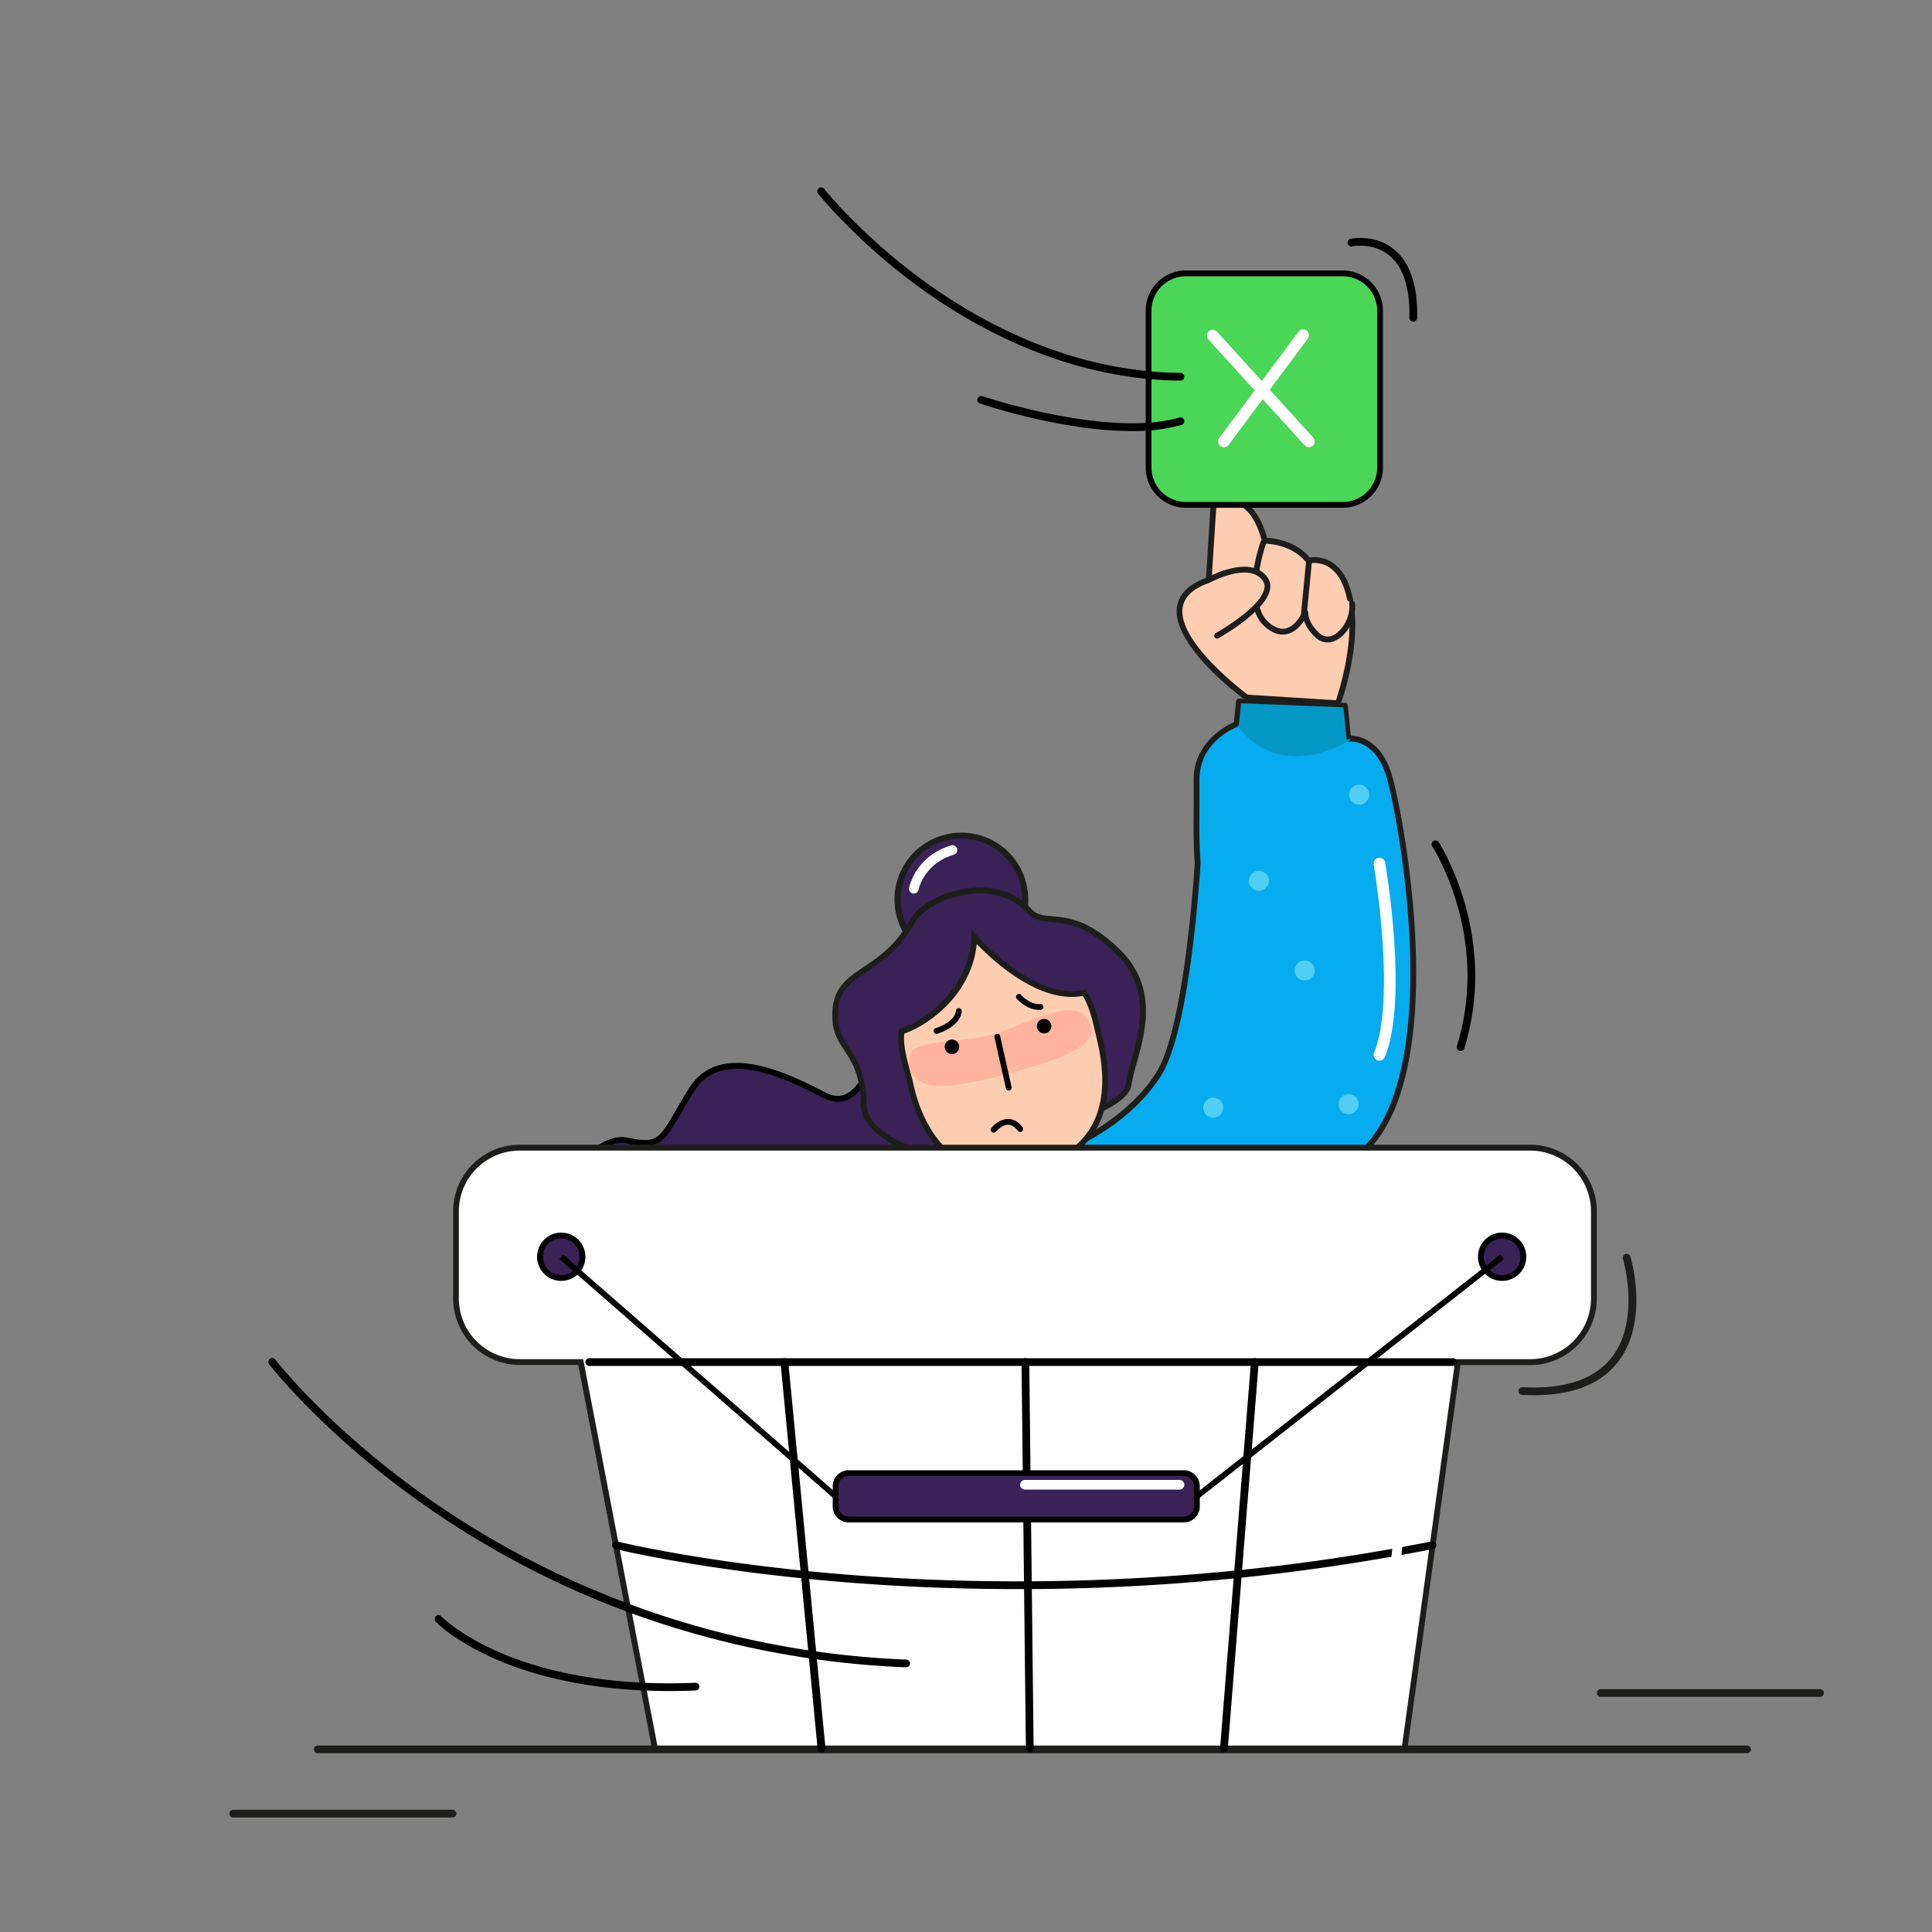 <svg xmlns="http://www.w3.org/2000/svg" width="1000" height="1000" viewBox="0 0 1000 1000">
  <rect x="0" y="0" width="1000" height="1000" fill="#808080" stroke="none"/>
  <g id="ee8fcc26-de0d-4f11-aa21-7dc6a3468b35" data-name="illustration">
    <g id="bc81499b-1af9-4ad2-ac00-09c609e32fb2" data-name="basket">
      <g id="ad056bf8-23ec-432b-8878-03421867fdbf" data-name="line">
        <path d="M904.29,907.46H164.48a2,2,0,0,1,0-4H904.29a2,2,0,0,1,0,4Z" style="fill: #1d1d1b"/>
        <path d="M942,878.29H828.54a2,2,0,0,1,0-4H942a2,2,0,0,1,0,4Z" style="fill: #1d1d1b"/>
        <path d="M234.22,940.73H120.73a2,2,0,0,1,0-4H234.22a2,2,0,1,1,0,4Z" style="fill: #1d1d1b"/>
      </g>
      <g id="b0eccf68-4a15-40af-aecd-a331ed2408a6" data-name="woman">
        <g>
          <path d="M450.44,550.57s-6.7,25.07-23.69,16.35-53.2-27.73-68.74-3-13.76,30.65-33.88,26.34-66.85,52-15.9,79c83.51,44.32,186.1-85.11,186.1-85.11l-13.39-17Z" style="fill: #382256"/>
          <path d="M345.72,680a80.47,80.47,0,0,1-38.19-9.4c-20.75-11-28.43-28.92-21.06-49.12,6.84-18.76,26-35.25,38-32.7,15.29,3.28,16.6,1,25.11-13.66,2-3.45,4.26-7.36,7.18-12,16.07-25.6,52.52-6.88,70,2.11l.65.34c3.72,1.91,7.17,2.18,10.26.81,7.82-3.47,11.27-16.09,11.3-16.22l.5-1.84L481.93,566l14.31,18.17-.74.93c-.26.32-26.18,32.82-62,59.45-21.1,15.68-41.47,26.3-60.55,31.57A101.93,101.93,0,0,1,345.72,680Zm-23.86-88.48c-9.88,0-26.18,13.46-32.57,31-4,11-6.75,31.43,19.64,45.44,42.45,22.52,90.19-1.61,122.77-25.82,32.15-23.89,56.24-52.53,60.71-58L480,568.36l-28.62-15.6c-1.35,4-5.18,13.17-12.42,16.38-4,1.76-8.28,1.46-12.85-.88l-.65-.34c-16.72-8.59-51.52-26.46-66.13-3.18-2.89,4.6-5.14,8.49-7.13,11.92-8.6,14.84-10.91,18.82-28.33,15.09A8.86,8.86,0,0,0,321.86,591.55Z"/>
        </g>
        <g>
          <circle cx="497.63" cy="465.62" r="33.08" style="fill: #382256"/>
          <path d="M497.63,500.21a34.62,34.62,0,1,1,7.55-.84A34.63,34.63,0,0,1,497.63,500.21Zm.06-66.18a32.25,32.25,0,0,0-6.95.77,31.42,31.42,0,1,0,6.95-.77Z" style="fill: #1d1e1b"/>
        </g>
        <g>
          <path d="M532.87,471.6c-18.46-20.52-53.66-7.32-60.5,5.07-17,30.76-42.15,23.68-40,52.08C433.51,543,447,545.53,447,572.08c0,13.7,26.65,28.71,46.6,24.24s88.22-19,90.44-34.87,18.82-45.43-5.76-69.2C553.48,468.22,540.87,480.5,532.87,471.6Z" style="fill: #382256"/>
          <path d="M486.05,598.63c-11.81,0-23.77-5.18-31-11-6.11-4.87-9.48-10.4-9.5-15.58-.05-15.28-4.61-22.3-8.62-28.5-2.84-4.38-5.53-8.52-6-14.72-1.28-16.62,6.42-21.8,16.18-28.37,7.76-5.23,16.57-11.16,24-24.56,4.26-7.72,17.48-14.68,30.74-16.2S526.33,462.1,534,470.6c2.65,2.94,6,3.23,10.55,3.63,8,.71,19,1.67,34.83,16.94,20,19.38,13.64,42.28,9,59a97,97,0,0,0-2.76,11.5c-2,14.42-48.54,26.56-88.86,35.52l-2.73.61A36.37,36.37,0,0,1,486.05,598.63Zm21.18-136.21a44.18,44.18,0,0,0-5.08.3c-13.61,1.56-25.16,8.68-28.47,14.67-7.75,14-17.27,20.44-24.92,25.6-9.63,6.49-16,10.77-14.86,25.64.42,5.44,2.79,9.1,5.53,13.33,4,6.22,9.05,14,9.11,30.12,0,4.25,3,8.95,8.37,13.25,8.33,6.65,23.28,12.47,36.4,9.53l2.74-.61c56.11-12.47,85.23-23.58,86.54-33a100.62,100.62,0,0,1,2.84-11.89c4.48-16,10.6-37.88-8.16-56-15-14.54-25.42-15.45-33-16.11-4.87-.43-9.07-.8-12.51-4.61h0C525.77,466,517.19,462.42,507.23,462.42Z" style="fill: #1d1e1b"/>
        </g>
        <g>
          <path d="M694.63,603.72c59.3-29.65,30.67-180.8,24.37-202.12s-21.21-19.3-21.21-19.3l-1.69-17.13L641.25,363,640,374.74s-20.84,7.66-20.73,28.86-.46,28.08.54,42.91c0,0-4.88,85-20.15,109.25s-42.94,36.13-42.94,36.13" style="fill: #07acee"/>
          <path d="M694.63,605.22a1.5,1.5,0,0,1-.67-2.84c30.56-15.28,36.42-64.35,36-102.83-.54-44.32-9.24-87-12.35-97.53-5.87-19.85-19.44-18.25-19.58-18.23a1.53,1.53,0,0,1-1.13-.31,1.48,1.48,0,0,1-.56-1l-1.56-15.83-52.14-2.07-1.07,10.34a1.52,1.52,0,0,1-1,1.26c-.81.3-19.84,7.57-19.74,27.44,0,6.88,0,12.19,0,16.87-.06,9.62-.11,16,.57,26a.6.6,0,0,1,0,.19c-.2,3.48-5.08,85.64-20.38,110s-42.47,36.22-43.62,36.71a1.5,1.5,0,1,1-1.18-2.76c.27-.12,27.43-12,42.26-35.55,14.67-23.32,19.73-105.2,19.92-108.44-.68-10-.63-16.42-.57-26.07,0-4.68.07-10,0-16.84-.1-19.43,16.74-28.1,20.82-29.91l1.13-10.85a1.5,1.5,0,0,1,1.55-1.35l54.85,2.17A1.51,1.51,0,0,1,697.6,365l1.55,15.74c4.22.14,15.92,2.21,21.29,20.4C726.9,423,755.82,574.8,695.3,605.06A1.44,1.44,0,0,1,694.63,605.22Z" style="fill: #1d1d1b"/>
        </g>
        <path d="M697,382.69a12.25,12.25,0,0,1,2.51,0c-11.52,6.8-39,18.69-59.1-7,.48-.21.77-.32.77-.32L642.37,364l53,2.1Z" style="fill: #0598c6"/>
        <path d="M524.4,530.18c-15.82,6.48-39.31,3.27-42,9.83s1.57,13.92,10.83,14.25,18.07-1.53,35.92-6.23,35-10.64,31.17-19.94S547.66,520.65,524.4,530.18Z" style="fill: #ffb49f"/>
        <g>
          <path d="M504.27,484.94c-.68,27-23.8,44.46-37.56,48.89-1.33,8.48,2.59,18.65,4.64,27.81,7.53,33.63,31.31,53.85,63.1,44.43,31-9.2,43.54-30.93,34.88-67.9-2-8.72-3.64-17.48-8.14-24.36C534.4,519.68,504.27,484.94,504.27,484.94Z" style="fill: #ffcdb2"/>
          <path d="M519.3,609.87a43.55,43.55,0,0,1-22.31-6c-13.15-7.73-22.78-22.62-27.1-41.95-.51-2.26-1.12-4.55-1.77-7-1.93-7.23-3.94-14.72-2.89-21.39l.14-.91.88-.28c14.79-4.77,35.9-22.65,36.52-47.51l.09-3.87L505.4,484c.29.34,29.86,34,55.47,28.39l1-.22.57.87c4.11,6.29,5.9,14.13,7.63,21.72.23,1,.47,2.08.71,3.12,4.35,18.54,3.44,33.81-2.69,45.4-6,11.35-17.18,19.52-33.22,24.27A54.82,54.82,0,0,1,519.3,609.87ZM468.07,535c-.64,5.85,1.18,12.66,2.95,19.26.63,2.34,1.28,4.76,1.8,7.09,4.14,18.5,13.26,32.71,25.69,40,10.24,6,22.52,7.16,35.51,3.31,31.05-9.21,42.12-30.83,33.85-66.12l-.72-3.13c-1.66-7.3-3.24-14.21-6.68-19.9a31.54,31.54,0,0,1-5.64.5c-21.15,0-42.24-20.06-49.28-27.43C503.11,513.75,482,530.07,468.07,535Z" style="fill: #1d1d1b"/>
        </g>
        <path d="M521.5,532.92c-18.79,7.92-46.84,4.37-50,12.22s2,16.59,13.09,16.88,21.53-2,42.77-7.86,41.61-13.09,36.95-24.14S549.14,521.29,521.5,532.92Z" style="fill: #ffb49f"/>
        <path d="M484.73,535.11a1.5,1.5,0,0,1-.43-2.94c.1,0,9.89-3,10.5-9a1.5,1.5,0,1,1,3,.31c-.81,8-12.15,11.43-12.63,11.57A1.23,1.23,0,0,1,484.73,535.11Z"/>
        <path d="M537.71,522.71c-6.25,0-11.22-5.5-11.44-5.74a1.5,1.5,0,0,1,2.24-2h0c0,.06,4.72,5.22,9.91,4.71a1.5,1.5,0,0,1,.29,3C538.37,522.7,538,522.71,537.71,522.71Z"/>
        <circle cx="492.73" cy="541.83" r="3.76"/>
        <circle cx="540.42" cy="531.16" r="3.76"/>
        <path d="M522.12,564.49a1.52,1.52,0,0,1-1.47-1.17l-5.91-26.42a1.5,1.5,0,0,1,2.93-.65l5.91,26.41a1.5,1.5,0,0,1-1.14,1.79A1.22,1.22,0,0,1,522.12,564.49Z"/>
        <path d="M514.28,586.28a1.45,1.45,0,0,1-.94-.34,1.5,1.5,0,0,1-.23-2.11c.16-.19,3.83-4.65,8.66-4.65h.11c2.74,0,5.23,1.49,7.37,4.29a1.5,1.5,0,1,1-2.38,1.83c-1.56-2-3.25-3.09-5-3.12-3.38,0-6.36,3.51-6.38,3.54A1.5,1.5,0,0,1,514.28,586.28Z"/>
        <g>
          <path d="M645.26,361s-62.68-45.83-19.59-60.81l2.47-38.65s18.52-12.12,26.55,18.33c0,0,14.43-.19,22.63,10.32,0,0,15.58-4.21,21,18,5.9,24-5.81,55.82-5.81,55.82Z" style="fill: #ffcdb2"/>
          <path d="M693.55,365.55l-48.83-3.08-.35-.26c-1.56-1.14-38.14-28.14-35.15-48.16,1-6.58,6-11.61,15-14.94l2.45-38.41.63-.41c.29-.19,7-4.53,14.54-1.65,6.27,2.4,11,9.05,14,19.76,3.64.19,14.78,1.49,22.07,10.14a17,17,0,0,1,11,2.17c5.17,3.05,8.82,8.8,10.86,17.1,5.93,24.19-5.38,55.38-5.87,56.69Zm-47.76-6,45.69,2.89c1.92-5.67,10.53-33,5.4-53.9-1.82-7.45-5-12.56-9.41-15.19a13.89,13.89,0,0,0-9.77-1.69l-1,.25-.62-.78c-7.66-9.81-21.28-9.74-21.42-9.74h-1.17l-.3-1.13c-2.73-10.36-6.92-16.69-12.45-18.81-4.91-1.89-9.56.13-11.2,1l-2.49,38.84-.94.33c-8.43,2.93-13.13,7.26-14,12.88C609.61,331.77,642.06,356.72,645.79,359.53Z" style="fill: #1d1d1b"/>
        </g>
        <g>
          <path d="M699.87,312.57c1.06,11.1-10,23.65-18,16.24-6.63-6.15-6.22-11.79-6.22-11.79s-7.21,17.33-20,6.2-1.75-42.33-1.75-42.33" style="fill: #ffcdb2"/>
          <path d="M687.14,332.54a9.18,9.18,0,0,1-6.3-2.63,21.6,21.6,0,0,1-5.9-8.54c-1.78,2.65-4.68,5.88-8.69,6.81-3.76.88-7.66-.4-11.59-3.82-13.41-11.67-2.65-42.66-2.18-44a1.5,1.5,0,1,1,2.83,1c-.11.3-10.56,30.38,1.32,40.7,3.16,2.75,6.16,3.83,8.93,3.18,5.48-1.28,8.66-8.75,8.69-8.82a1.5,1.5,0,0,1,2.88.68c0,.19-.2,5.06,5.75,10.58a6.13,6.13,0,0,0,7.35,1c4.46-2.21,8.8-9.18,8.14-16a1.5,1.5,0,1,1,3-.29c.72,7.46-3.68,16-9.8,19A9.91,9.91,0,0,1,687.14,332.54Z" style="fill: #1d1d1b"/>
        </g>
        <g>
          <line x1="677.58" y1="290.25" x2="674.82" y2="318.68" style="fill: #ffcdb2"/>
          <path d="M674.82,320.18h-.15a1.5,1.5,0,0,1-1.35-1.64l2.76-28.42a1.5,1.5,0,1,1,3,.29l-2.76,28.42A1.51,1.51,0,0,1,674.82,320.18Z" style="fill: #1d1d1b"/>
        </g>
        <g>
          <path d="M625.71,300.16s21.11-11.57,29.09-.51S630,329,630,329" style="fill: #ffcdb2"/>
          <path d="M630,330.52a1.5,1.5,0,0,1-.73-2.81c.23-.13,22.91-12.91,25.11-22.86a5.09,5.09,0,0,0-.81-4.32c-7.11-9.86-27,.84-27.15.94a1.5,1.5,0,1,1-1.44-2.63c.91-.5,22.37-12.06,31-.07a8.08,8.08,0,0,1,1.3,6.73c-2.49,11.26-25.6,24.28-26.58,24.83A1.59,1.59,0,0,1,630,330.52Z" style="fill: #1d1d1b"/>
        </g>
        <circle cx="698.02" cy="571.5" r="5.19" style="fill: #51cef4"/>
        <circle cx="627.95" cy="573.32" r="5.19" style="fill: #51cef4"/>
        <circle cx="675.27" cy="502.33" r="5.19" style="fill: #51cef4"/>
        <circle cx="651.61" cy="455.92" r="5.19" style="fill: #51cef4"/>
        <circle cx="703.49" cy="411.32" r="5.19" style="fill: #51cef4"/>
        <path d="M756,544a2,2,0,0,1-.59-.09,2,2,0,0,1-1.32-2.5C771.58,485,741.63,438.56,741.33,438.1a2,2,0,1,1,3.34-2.2c.31.48,31.31,48.46,13.24,106.69A2,2,0,0,1,756,544Z"/>
        <path d="M714,549a3,3,0,0,1-1.15-.23,3,3,0,0,1-1.62-3.92c11.53-27.86-.07-96.65-.19-97.34a3,3,0,0,1,5.92-1c.49,2.9,12,71.2-.19,100.66A3,3,0,0,1,714,549Z" style="fill: #fff"/>
        <path d="M473,462.5a2.92,2.92,0,0,1-.5-.05,2.5,2.5,0,0,1-1.95-2.94c.13-.67,3.5-16.54,21.74-21.91a2.5,2.5,0,1,1,1.42,4.8c-15.27,4.49-18.15,17.55-18.26,18.1A2.52,2.52,0,0,1,473,462.5Z" style="fill: #fff"/>
      </g>
      <g id="f359001d-245f-4917-8b1e-ab34150fef52" data-name="basket">
        <path d="M793.86,722.16c-1.94,0-3.93-.06-6-.16a2,2,0,0,1-1.89-2.11,2,2,0,0,1,2.11-1.89c21.68,1.14,37.18-4,46.06-15.3,15.21-19.37,6-50.81,5.91-51.12a2,2,0,1,1,3.84-1.16c.41,1.37,9.89,33.72-6.6,54.74C828.46,716.45,813.86,722.16,793.86,722.16Z" style="fill: #1d1d1b"/>
        <path d="M507.58,608.36a1.15,1.15,0,0,1-.37.12c-14.67,2.27-30.51-6.23-31.18-6.59a1.24,1.24,0,0,1,1.18-2.18c.16.09,15.79,8.47,29.62,6.33a1.23,1.23,0,0,1,1.41,1A1.25,1.25,0,0,1,507.58,608.36Z"/>
        <path d="M458.75,650.71a1.21,1.21,0,0,1-.86.1,1.24,1.24,0,0,1-.91-1.5c4.63-18.62,1.86-52.11,1.84-52.45a1.23,1.23,0,1,1,2.46-.2c.12,1.38,2.83,34.23-1.89,53.25A1.23,1.23,0,0,1,458.75,650.71Z" style="fill: #fff"/>
        <g>
          <path d="M792.05,594H269A33,33,0,0,0,236,627v45.1A33,33,0,0,0,269,705h31.62L339,905H727l27.62-200h37.43a33,33,0,0,0,33-33V627A33,33,0,0,0,792.05,594Z" style="fill: #fff"/>
          <path d="M728.31,906.5H337.76l-38.43-200H269a34.48,34.48,0,0,1-34.45-34.45V627A34.48,34.48,0,0,1,269,592.5h523.1A34.48,34.48,0,0,1,826.5,627v45.1a34.48,34.48,0,0,1-34.45,34.45H755.92Zm-388.07-3H725.69l27.62-200h38.74a31.49,31.49,0,0,0,31.45-31.45V627a31.49,31.49,0,0,0-31.45-31.45H269A31.49,31.49,0,0,0,237.5,627v45.1A31.49,31.49,0,0,0,269,703.5h32.86Z" style="fill: #1d1e1b"/>
        </g>
        <path d="M469,863h-.08a469.89,469.89,0,0,1-143-28.29,465.49,465.49,0,0,1-103.06-53.44c-54.64-37.62-83.18-74.69-83.46-75.06a2,2,0,1,1,3.18-2.42c.28.36,28.52,37,82.68,74.28A463.23,463.23,0,0,0,469.08,859a2,2,0,0,1-.08,4Z"/>
        <path d="M346.57,875.28c-42.63,0-72.11-8.71-89.87-16.45-21.38-9.3-30.76-19-31.15-19.45a2,2,0,1,1,2.9-2.76c.17.17,9.46,9.72,30.11,18.66,19.17,8.3,52.31,17.77,101.36,15.72a2,2,0,0,1,2.08,1.92,2,2,0,0,1-1.92,2.08Q353.12,875.29,346.57,875.28Z"/>
        <path d="M752,707H305a2,2,0,0,1,0-4H752a2,2,0,0,1,0,4Z"/>
        <path d="M425.2,907a2,2,0,0,1-2-1.81L404,705.19a2,2,0,1,1,4-.38l19.26,200A2,2,0,0,1,425.4,907Z"/>
        <path d="M633.5,907h-.16a2,2,0,0,1-1.83-2.15l16-200a2,2,0,0,1,2.15-1.83,2,2,0,0,1,1.84,2.15l-16,200A2,2,0,0,1,633.5,907Z"/>
        <path d="M533,907a2,2,0,0,1-2-2l-2.26-200a2,2,0,0,1,2-2h0a2,2,0,0,1,2,2L535,905a2,2,0,0,1-2,2Z"/>
        <path d="M526.62,822.51c-32.24,0-60.89-1.36-84.92-3.21-75.55-5.79-122.93-17.47-123.4-17.59a2,2,0,1,1,1-3.88c.46.12,47.6,11.73,122.84,17.49,69.43,5.32,177.66,6.6,299-17.51a2,2,0,0,1,.78,3.92A1111,1111,0,0,1,526.62,822.51Z"/>
        <path d="M508,610.5H279a2.5,2.5,0,0,1,0-5H508a2.5,2.5,0,0,1,0,5Z" style="fill: #fff"/>
        <path d="M714.5,888h-.26a2.5,2.5,0,0,1-2.23-2.75l17-165a2.5,2.5,0,0,1,5,.52l-17,165A2.51,2.51,0,0,1,714.5,888Z" style="fill: #fff"/>
        <g>
          <circle cx="290.5" cy="650.5" r="11" style="fill: #382256"/>
          <path d="M290.5,663A12.5,12.5,0,1,1,303,650.5,12.52,12.52,0,0,1,290.5,663Zm0-22a9.5,9.5,0,1,0,9.5,9.5A9.51,9.51,0,0,0,290.5,641Z"/>
        </g>
        <g>
          <circle cx="777.5" cy="650.5" r="11" style="fill: #382256"/>
          <path d="M777.5,663A12.5,12.5,0,1,1,790,650.5,12.52,12.52,0,0,1,777.5,663Zm0-22a9.5,9.5,0,1,0,9.5,9.5A9.51,9.51,0,0,0,777.5,641Z"/>
        </g>
        <polygon points="620.02 776 431.94 776 289.51 651.63 291.49 649.37 433.06 773 618.98 773 776.57 649.32 778.43 651.68 620.02 776"/>
        <g>
          <rect x="432.5" y="762.5" width="187" height="24" rx="6.76" style="fill: #382256"/>
          <path d="M612.74,788H439.26a8.28,8.28,0,0,1-8.26-8.26V769.26a8.28,8.28,0,0,1,8.26-8.26H612.74a8.28,8.28,0,0,1,8.26,8.26v10.48A8.28,8.28,0,0,1,612.74,788ZM439.26,764a5.27,5.27,0,0,0-5.26,5.26v10.48a5.27,5.27,0,0,0,5.26,5.26H612.74a5.27,5.27,0,0,0,5.26-5.26V769.26a5.27,5.27,0,0,0-5.26-5.26Z"/>
        </g>
        <path d="M610.5,771h-80a2.5,2.5,0,0,1,0-5h80a2.5,2.5,0,0,1,0,5Z" style="fill: #fff"/>
      </g>
      <g id="a98b7801-3813-4a28-9ffa-80fea8bb813f" data-name="to leave">
        <g>
          <rect x="594.49" y="141.5" width="119.83" height="119.83" rx="19.31" style="fill: #4bd657"/>
          <path d="M695,262.83H613.8A20.83,20.83,0,0,1,593,242V160.81A20.83,20.83,0,0,1,613.8,140H695a20.83,20.83,0,0,1,20.81,20.81V242A20.83,20.83,0,0,1,695,262.83ZM613.8,143A17.83,17.83,0,0,0,596,160.81V242a17.83,17.83,0,0,0,17.81,17.81H695A17.83,17.83,0,0,0,712.82,242V160.81A17.83,17.83,0,0,0,695,143Z"/>
        </g>
        <path d="M677.5,231.5a3,3,0,0,1-2.22-1l-50-55a3,3,0,0,1,4.44-4l50,55a3,3,0,0,1-2.22,5Z" style="fill: #fff"/>
        <path d="M633.5,231.5a3,3,0,0,1-2.41-4.79l41-55a3,3,0,0,1,4.82,3.58l-41,55A3,3,0,0,1,633.5,231.5Z" style="fill: #fff"/>
        <path d="M731.5,166.5h0a2,2,0,0,1-2-2c.33-15.39-3.14-26.22-10.33-32.2-8.36-7-19.15-4.82-19.26-4.8a2,2,0,0,1-.83-3.92c.52-.1,12.73-2.58,22.61,5.61,8.2,6.79,12.17,18.7,11.81,35.39A2,2,0,0,1,731.5,166.5Z"/>
        <path d="M611,197h0c-57.87-.52-105.78-26.8-135.79-48.76-32.47-23.76-51.57-47.76-51.76-48a2,2,0,0,1,3.14-2.48c.19.24,19,23.88,51.08,47.32C507.16,166.66,554.26,192.49,611,193a2,2,0,0,1,0,4Z"/>
        <path d="M585.51,223.11c-35.65,0-76-13.5-78.15-14.22a2,2,0,1,1,1.28-3.78c.65.21,64.85,21.66,101.8,11a2,2,0,1,1,1.12,3.84A94.81,94.81,0,0,1,585.51,223.11Z"/>
      </g>
    </g>
  </g>
</svg>
